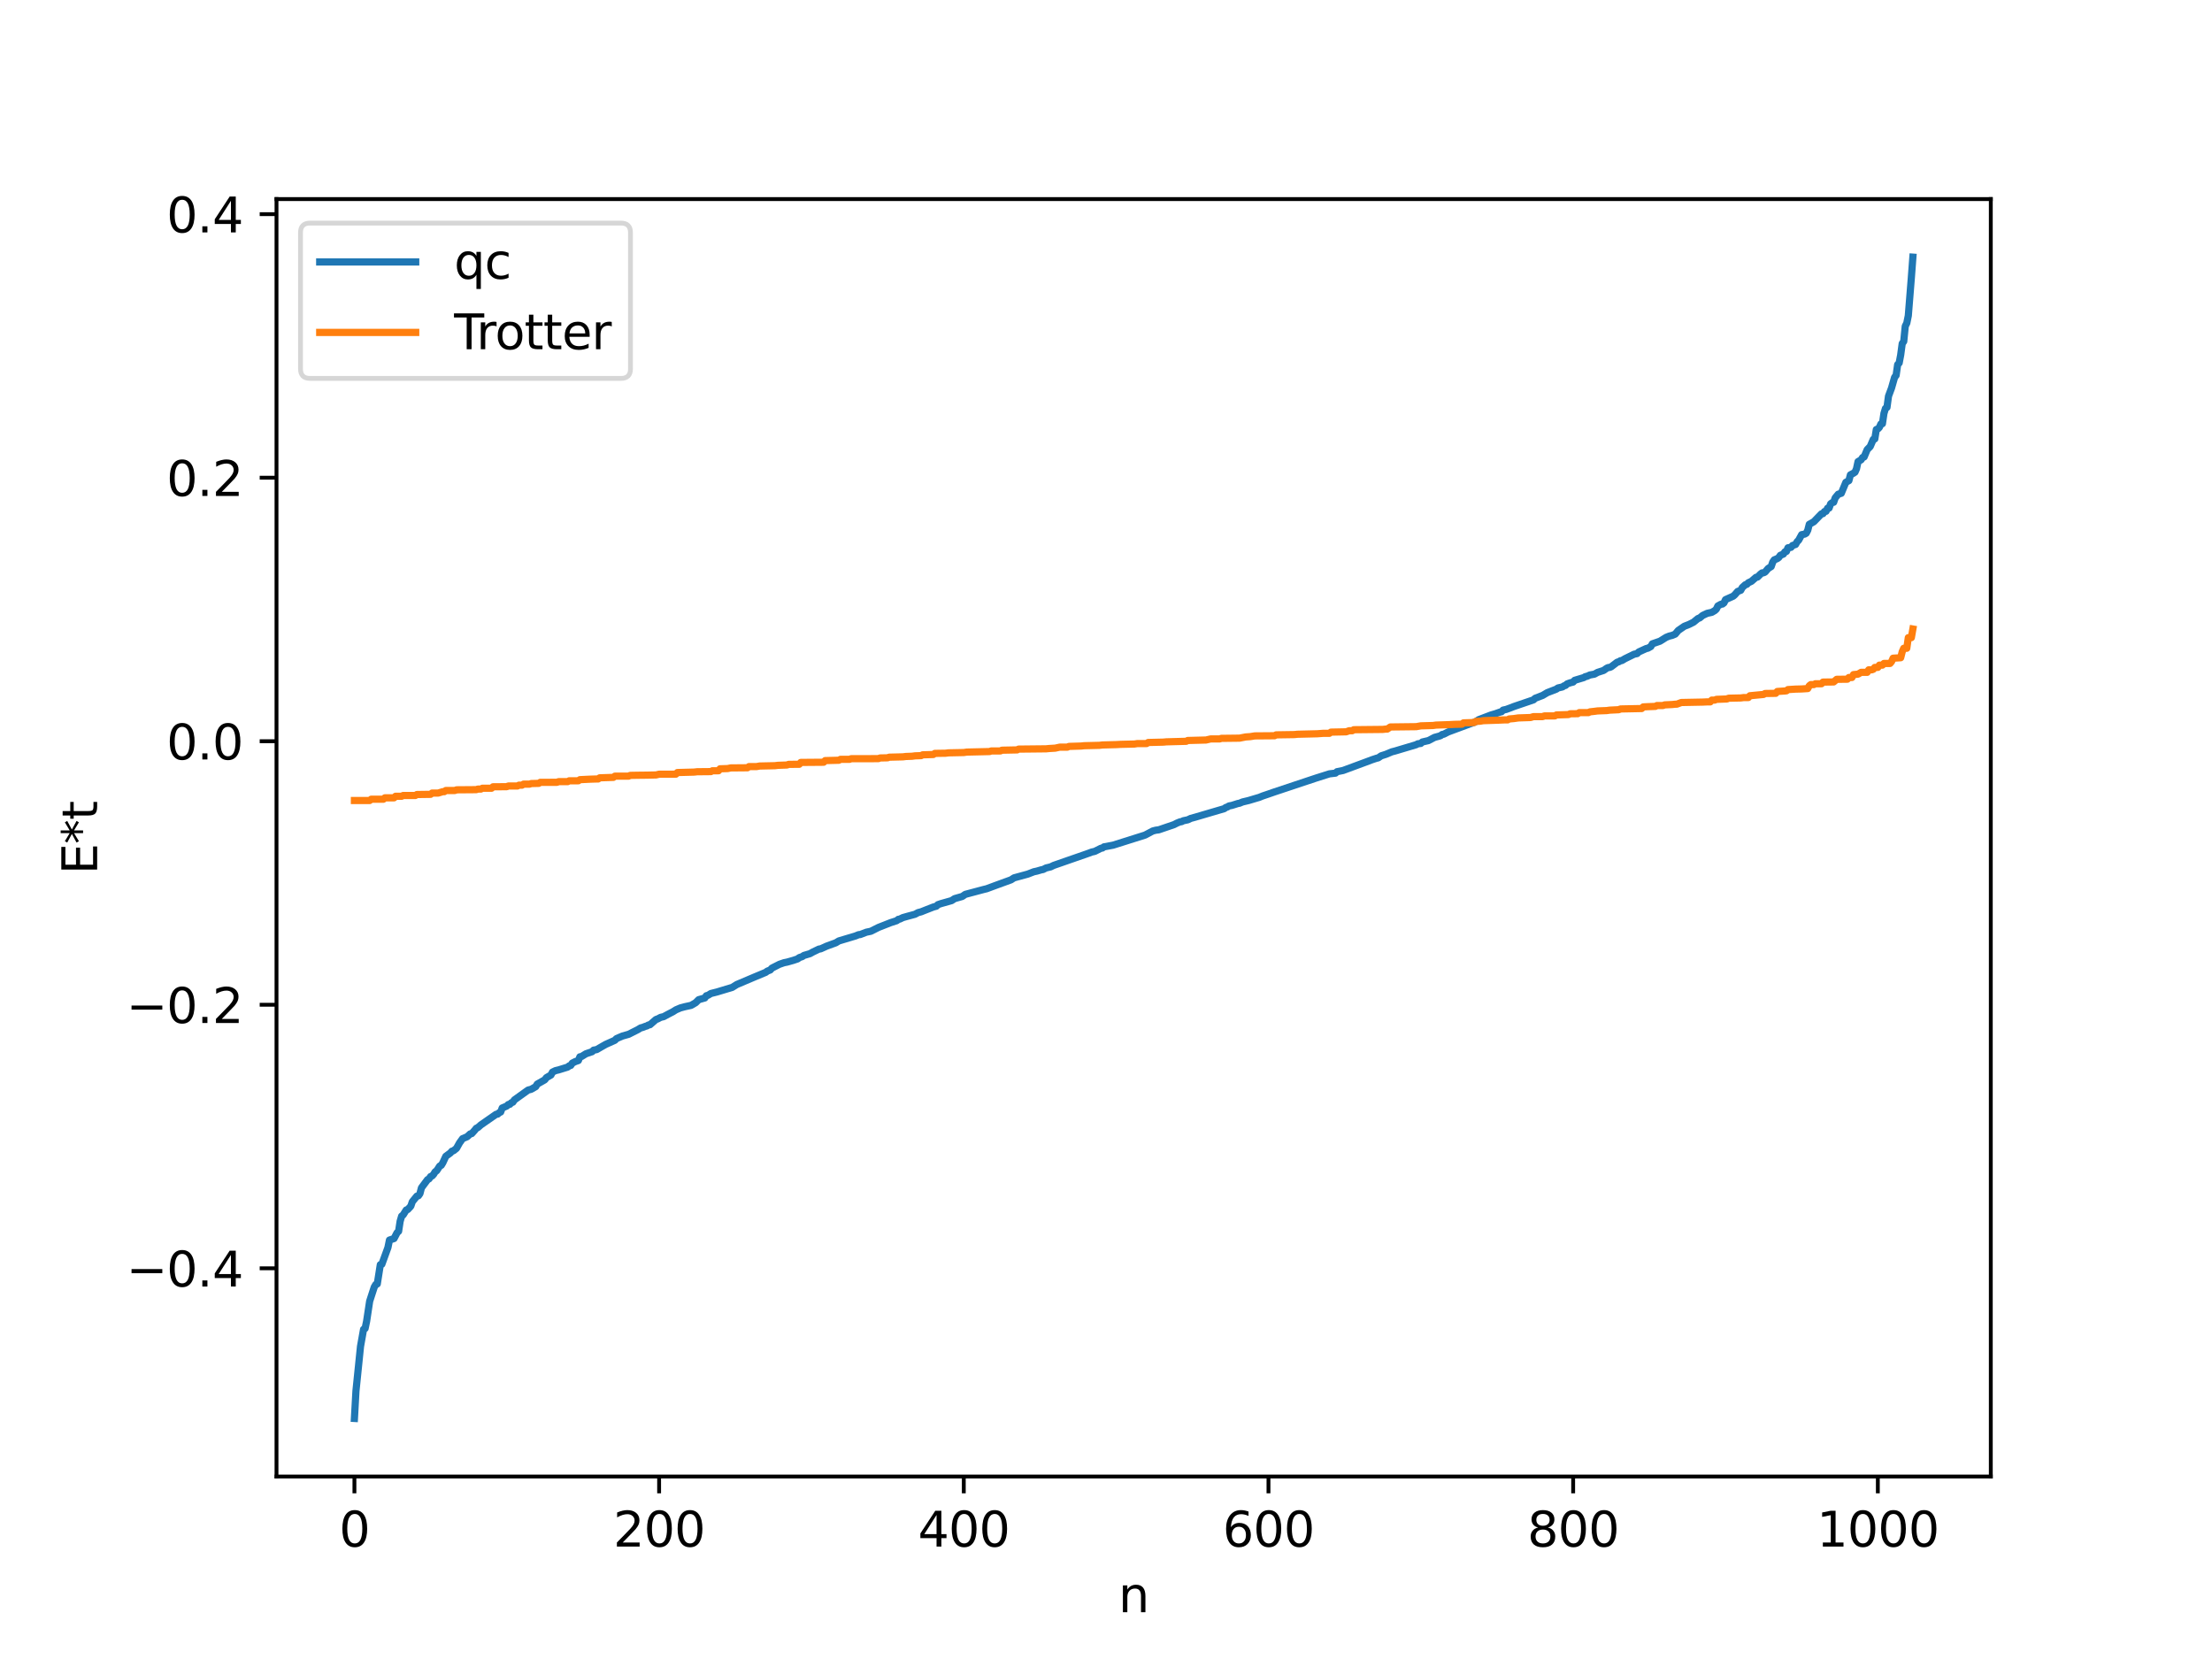 <?xml version="1.0" encoding="utf-8" standalone="no"?>
<!DOCTYPE svg PUBLIC "-//W3C//DTD SVG 1.1//EN"
  "http://www.w3.org/Graphics/SVG/1.1/DTD/svg11.dtd">
<svg xmlns:xlink="http://www.w3.org/1999/xlink" width="460.8pt" height="345.6pt" viewBox="0 0 460.8 345.6" xmlns="http://www.w3.org/2000/svg" version="1.1">
 <defs>
  <style type="text/css">*{stroke-linejoin: round; stroke-linecap: butt}</style>
 </defs>
 <g id="figure_1">
  <g id="patch_1">
   <path d="M 0 345.6 
L 460.8 345.6 
L 460.8 0 
L 0 0 
z
" style="fill: #ffffff"/>
  </g>
  <g id="axes_1">
   <g id="patch_2">
    <path d="M 57.6 307.584 
L 414.72 307.584 
L 414.72 41.472 
L 57.6 41.472 
z
" style="fill: #ffffff"/>
   </g>
   <g id="matplotlib.axis_1">
    <g id="xtick_1">
     <g id="line2d_1">
      <defs>
       <path id="ma58e3b52d9" d="M 0 0 
L 0 3.5 
" style="stroke: #000000; stroke-width: 0.8"/>
      </defs>
      <g>
       <use xlink:href="#ma58e3b52d9" x="73.833" y="307.584" style="stroke: #000000; stroke-width: 0.8"/>
      </g>
     </g>
     <g id="text_1">
      <!-- 0 -->
      <g transform="translate(70.651 322.182) scale(0.1 -0.1)">
       <defs>
        <path id="DejaVuSans-30" d="M 2034 4250 
Q 1547 4250 1301 3770 
Q 1056 3291 1056 2328 
Q 1056 1369 1301 889 
Q 1547 409 2034 409 
Q 2525 409 2770 889 
Q 3016 1369 3016 2328 
Q 3016 3291 2770 3770 
Q 2525 4250 2034 4250 
z
M 2034 4750 
Q 2819 4750 3233 4129 
Q 3647 3509 3647 2328 
Q 3647 1150 3233 529 
Q 2819 -91 2034 -91 
Q 1250 -91 836 529 
Q 422 1150 422 2328 
Q 422 3509 836 4129 
Q 1250 4750 2034 4750 
z
" transform="scale(0.016)"/>
       </defs>
       <use xlink:href="#DejaVuSans-30"/>
      </g>
     </g>
    </g>
    <g id="xtick_2">
     <g id="line2d_2">
      <g>
       <use xlink:href="#ma58e3b52d9" x="137.304" y="307.584" style="stroke: #000000; stroke-width: 0.8"/>
      </g>
     </g>
     <g id="text_2">
      <!-- 200 -->
      <g transform="translate(127.76 322.182) scale(0.1 -0.1)">
       <defs>
        <path id="DejaVuSans-32" d="M 1228 531 
L 3431 531 
L 3431 0 
L 469 0 
L 469 531 
Q 828 903 1448 1529 
Q 2069 2156 2228 2338 
Q 2531 2678 2651 2914 
Q 2772 3150 2772 3378 
Q 2772 3750 2511 3984 
Q 2250 4219 1831 4219 
Q 1534 4219 1204 4116 
Q 875 4013 500 3803 
L 500 4441 
Q 881 4594 1212 4672 
Q 1544 4750 1819 4750 
Q 2544 4750 2975 4387 
Q 3406 4025 3406 3419 
Q 3406 3131 3298 2873 
Q 3191 2616 2906 2266 
Q 2828 2175 2409 1742 
Q 1991 1309 1228 531 
z
" transform="scale(0.016)"/>
       </defs>
       <use xlink:href="#DejaVuSans-32"/>
       <use xlink:href="#DejaVuSans-30" x="63.623"/>
       <use xlink:href="#DejaVuSans-30" x="127.246"/>
      </g>
     </g>
    </g>
    <g id="xtick_3">
     <g id="line2d_3">
      <g>
       <use xlink:href="#ma58e3b52d9" x="200.775" y="307.584" style="stroke: #000000; stroke-width: 0.8"/>
      </g>
     </g>
     <g id="text_3">
      <!-- 400 -->
      <g transform="translate(191.231 322.182) scale(0.1 -0.1)">
       <defs>
        <path id="DejaVuSans-34" d="M 2419 4116 
L 825 1625 
L 2419 1625 
L 2419 4116 
z
M 2253 4666 
L 3047 4666 
L 3047 1625 
L 3713 1625 
L 3713 1100 
L 3047 1100 
L 3047 0 
L 2419 0 
L 2419 1100 
L 313 1100 
L 313 1709 
L 2253 4666 
z
" transform="scale(0.016)"/>
       </defs>
       <use xlink:href="#DejaVuSans-34"/>
       <use xlink:href="#DejaVuSans-30" x="63.623"/>
       <use xlink:href="#DejaVuSans-30" x="127.246"/>
      </g>
     </g>
    </g>
    <g id="xtick_4">
     <g id="line2d_4">
      <g>
       <use xlink:href="#ma58e3b52d9" x="264.246" y="307.584" style="stroke: #000000; stroke-width: 0.8"/>
      </g>
     </g>
     <g id="text_4">
      <!-- 600 -->
      <g transform="translate(254.702 322.182) scale(0.1 -0.1)">
       <defs>
        <path id="DejaVuSans-36" d="M 2113 2584 
Q 1688 2584 1439 2293 
Q 1191 2003 1191 1497 
Q 1191 994 1439 701 
Q 1688 409 2113 409 
Q 2538 409 2786 701 
Q 3034 994 3034 1497 
Q 3034 2003 2786 2293 
Q 2538 2584 2113 2584 
z
M 3366 4563 
L 3366 3988 
Q 3128 4100 2886 4159 
Q 2644 4219 2406 4219 
Q 1781 4219 1451 3797 
Q 1122 3375 1075 2522 
Q 1259 2794 1537 2939 
Q 1816 3084 2150 3084 
Q 2853 3084 3261 2657 
Q 3669 2231 3669 1497 
Q 3669 778 3244 343 
Q 2819 -91 2113 -91 
Q 1303 -91 875 529 
Q 447 1150 447 2328 
Q 447 3434 972 4092 
Q 1497 4750 2381 4750 
Q 2619 4750 2861 4703 
Q 3103 4656 3366 4563 
z
" transform="scale(0.016)"/>
       </defs>
       <use xlink:href="#DejaVuSans-36"/>
       <use xlink:href="#DejaVuSans-30" x="63.623"/>
       <use xlink:href="#DejaVuSans-30" x="127.246"/>
      </g>
     </g>
    </g>
    <g id="xtick_5">
     <g id="line2d_5">
      <g>
       <use xlink:href="#ma58e3b52d9" x="327.717" y="307.584" style="stroke: #000000; stroke-width: 0.8"/>
      </g>
     </g>
     <g id="text_5">
      <!-- 800 -->
      <g transform="translate(318.173 322.182) scale(0.1 -0.1)">
       <defs>
        <path id="DejaVuSans-38" d="M 2034 2216 
Q 1584 2216 1326 1975 
Q 1069 1734 1069 1313 
Q 1069 891 1326 650 
Q 1584 409 2034 409 
Q 2484 409 2743 651 
Q 3003 894 3003 1313 
Q 3003 1734 2745 1975 
Q 2488 2216 2034 2216 
z
M 1403 2484 
Q 997 2584 770 2862 
Q 544 3141 544 3541 
Q 544 4100 942 4425 
Q 1341 4750 2034 4750 
Q 2731 4750 3128 4425 
Q 3525 4100 3525 3541 
Q 3525 3141 3298 2862 
Q 3072 2584 2669 2484 
Q 3125 2378 3379 2068 
Q 3634 1759 3634 1313 
Q 3634 634 3220 271 
Q 2806 -91 2034 -91 
Q 1263 -91 848 271 
Q 434 634 434 1313 
Q 434 1759 690 2068 
Q 947 2378 1403 2484 
z
M 1172 3481 
Q 1172 3119 1398 2916 
Q 1625 2713 2034 2713 
Q 2441 2713 2670 2916 
Q 2900 3119 2900 3481 
Q 2900 3844 2670 4047 
Q 2441 4250 2034 4250 
Q 1625 4250 1398 4047 
Q 1172 3844 1172 3481 
z
" transform="scale(0.016)"/>
       </defs>
       <use xlink:href="#DejaVuSans-38"/>
       <use xlink:href="#DejaVuSans-30" x="63.623"/>
       <use xlink:href="#DejaVuSans-30" x="127.246"/>
      </g>
     </g>
    </g>
    <g id="xtick_6">
     <g id="line2d_6">
      <g>
       <use xlink:href="#ma58e3b52d9" x="391.188" y="307.584" style="stroke: #000000; stroke-width: 0.8"/>
      </g>
     </g>
     <g id="text_6">
      <!-- 1000 -->
      <g transform="translate(378.463 322.182) scale(0.1 -0.1)">
       <defs>
        <path id="DejaVuSans-31" d="M 794 531 
L 1825 531 
L 1825 4091 
L 703 3866 
L 703 4441 
L 1819 4666 
L 2450 4666 
L 2450 531 
L 3481 531 
L 3481 0 
L 794 0 
L 794 531 
z
" transform="scale(0.016)"/>
       </defs>
       <use xlink:href="#DejaVuSans-31"/>
       <use xlink:href="#DejaVuSans-30" x="63.623"/>
       <use xlink:href="#DejaVuSans-30" x="127.246"/>
       <use xlink:href="#DejaVuSans-30" x="190.869"/>
      </g>
     </g>
    </g>
    <g id="text_7">
     <!-- n -->
     <g transform="translate(232.991 335.861) scale(0.1 -0.1)">
      <defs>
       <path id="DejaVuSans-6e" d="M 3513 2113 
L 3513 0 
L 2938 0 
L 2938 2094 
Q 2938 2591 2744 2837 
Q 2550 3084 2163 3084 
Q 1697 3084 1428 2787 
Q 1159 2491 1159 1978 
L 1159 0 
L 581 0 
L 581 3500 
L 1159 3500 
L 1159 2956 
Q 1366 3272 1645 3428 
Q 1925 3584 2291 3584 
Q 2894 3584 3203 3211 
Q 3513 2838 3513 2113 
z
" transform="scale(0.016)"/>
      </defs>
      <use xlink:href="#DejaVuSans-6e"/>
     </g>
    </g>
   </g>
   <g id="matplotlib.axis_2">
    <g id="ytick_1">
     <g id="line2d_7">
      <defs>
       <path id="maaa7f3f61d" d="M 0 0 
L -3.5 0 
" style="stroke: #000000; stroke-width: 0.8"/>
      </defs>
      <g>
       <use xlink:href="#maaa7f3f61d" x="57.6" y="264.207" style="stroke: #000000; stroke-width: 0.8"/>
      </g>
     </g>
     <g id="text_8">
      <!-- −0.4 -->
      <g transform="translate(26.317 268.006) scale(0.1 -0.1)">
       <defs>
        <path id="DejaVuSans-2212" d="M 678 2272 
L 4684 2272 
L 4684 1741 
L 678 1741 
L 678 2272 
z
" transform="scale(0.016)"/>
        <path id="DejaVuSans-2e" d="M 684 794 
L 1344 794 
L 1344 0 
L 684 0 
L 684 794 
z
" transform="scale(0.016)"/>
       </defs>
       <use xlink:href="#DejaVuSans-2212"/>
       <use xlink:href="#DejaVuSans-30" x="83.789"/>
       <use xlink:href="#DejaVuSans-2e" x="147.412"/>
       <use xlink:href="#DejaVuSans-34" x="179.199"/>
      </g>
     </g>
    </g>
    <g id="ytick_2">
     <g id="line2d_8">
      <g>
       <use xlink:href="#maaa7f3f61d" x="57.6" y="209.309" style="stroke: #000000; stroke-width: 0.8"/>
      </g>
     </g>
     <g id="text_9">
      <!-- −0.2 -->
      <g transform="translate(26.317 213.108) scale(0.1 -0.1)">
       <use xlink:href="#DejaVuSans-2212"/>
       <use xlink:href="#DejaVuSans-30" x="83.789"/>
       <use xlink:href="#DejaVuSans-2e" x="147.412"/>
       <use xlink:href="#DejaVuSans-32" x="179.199"/>
      </g>
     </g>
    </g>
    <g id="ytick_3">
     <g id="line2d_9">
      <g>
       <use xlink:href="#maaa7f3f61d" x="57.6" y="154.411" style="stroke: #000000; stroke-width: 0.8"/>
      </g>
     </g>
     <g id="text_10">
      <!-- 0.0 -->
      <g transform="translate(34.697 158.21) scale(0.1 -0.1)">
       <use xlink:href="#DejaVuSans-30"/>
       <use xlink:href="#DejaVuSans-2e" x="63.623"/>
       <use xlink:href="#DejaVuSans-30" x="95.41"/>
      </g>
     </g>
    </g>
    <g id="ytick_4">
     <g id="line2d_10">
      <g>
       <use xlink:href="#maaa7f3f61d" x="57.6" y="99.513" style="stroke: #000000; stroke-width: 0.8"/>
      </g>
     </g>
     <g id="text_11">
      <!-- 0.2 -->
      <g transform="translate(34.697 103.312) scale(0.1 -0.1)">
       <use xlink:href="#DejaVuSans-30"/>
       <use xlink:href="#DejaVuSans-2e" x="63.623"/>
       <use xlink:href="#DejaVuSans-32" x="95.41"/>
      </g>
     </g>
    </g>
    <g id="ytick_5">
     <g id="line2d_11">
      <g>
       <use xlink:href="#maaa7f3f61d" x="57.6" y="44.615" style="stroke: #000000; stroke-width: 0.8"/>
      </g>
     </g>
     <g id="text_12">
      <!-- 0.4 -->
      <g transform="translate(34.697 48.414) scale(0.1 -0.1)">
       <use xlink:href="#DejaVuSans-30"/>
       <use xlink:href="#DejaVuSans-2e" x="63.623"/>
       <use xlink:href="#DejaVuSans-34" x="95.41"/>
      </g>
     </g>
    </g>
    <g id="text_13">
     <!-- E*t -->
     <g transform="translate(20.238 182.148) rotate(-90) scale(0.1 -0.1)">
      <defs>
       <path id="DejaVuSans-45" d="M 628 4666 
L 3578 4666 
L 3578 4134 
L 1259 4134 
L 1259 2753 
L 3481 2753 
L 3481 2222 
L 1259 2222 
L 1259 531 
L 3634 531 
L 3634 0 
L 628 0 
L 628 4666 
z
" transform="scale(0.016)"/>
       <path id="DejaVuSans-2a" d="M 3009 3897 
L 1888 3291 
L 3009 2681 
L 2828 2375 
L 1778 3009 
L 1778 1831 
L 1422 1831 
L 1422 3009 
L 372 2375 
L 191 2681 
L 1313 3291 
L 191 3897 
L 372 4206 
L 1422 3572 
L 1422 4750 
L 1778 4750 
L 1778 3572 
L 2828 4206 
L 3009 3897 
z
" transform="scale(0.016)"/>
       <path id="DejaVuSans-74" d="M 1172 4494 
L 1172 3500 
L 2356 3500 
L 2356 3053 
L 1172 3053 
L 1172 1153 
Q 1172 725 1289 603 
Q 1406 481 1766 481 
L 2356 481 
L 2356 0 
L 1766 0 
Q 1100 0 847 248 
Q 594 497 594 1153 
L 594 3053 
L 172 3053 
L 172 3500 
L 594 3500 
L 594 4494 
L 1172 4494 
z
" transform="scale(0.016)"/>
      </defs>
      <use xlink:href="#DejaVuSans-45"/>
      <use xlink:href="#DejaVuSans-2a" x="63.184"/>
      <use xlink:href="#DejaVuSans-74" x="113.184"/>
     </g>
    </g>
   </g>
   <g id="line2d_12">
    <path d="M 73.833 295.488 
L 74.15 289.79 
L 75.102 280.48 
L 75.737 276.922 
L 76.054 276.752 
L 76.372 275.246 
L 77.006 271.068 
L 77.958 268.139 
L 78.276 267.592 
L 78.593 267.47 
L 79.228 263.451 
L 79.545 263.372 
L 80.815 259.878 
L 81.132 258.326 
L 82.084 258.014 
L 82.719 256.794 
L 83.036 256.502 
L 83.353 254.425 
L 83.671 253.336 
L 83.988 253.089 
L 84.623 252.067 
L 84.94 251.959 
L 85.575 251.274 
L 85.892 250.341 
L 86.844 249.173 
L 87.162 249.103 
L 87.479 248.653 
L 87.796 247.444 
L 89.066 245.741 
L 89.383 245.576 
L 89.7 245.097 
L 90.018 244.969 
L 90.335 244.624 
L 90.653 244.099 
L 90.97 243.889 
L 91.605 242.909 
L 91.922 242.758 
L 92.239 242.242 
L 92.874 240.873 
L 93.826 240.177 
L 94.143 239.811 
L 94.461 239.727 
L 95.096 239.218 
L 95.73 238.08 
L 96.365 237.201 
L 97.317 236.801 
L 97.952 236.215 
L 98.269 236.147 
L 98.904 235.44 
L 99.221 235.038 
L 99.539 234.898 
L 100.173 234.34 
L 103.347 232.131 
L 103.664 232.094 
L 103.981 231.797 
L 104.299 231.655 
L 104.616 230.812 
L 105.568 230.411 
L 105.886 230.093 
L 106.203 230.053 
L 106.52 229.727 
L 106.838 229.609 
L 107.155 229.133 
L 110.011 227.083 
L 110.646 226.919 
L 111.598 226.371 
L 111.915 225.841 
L 113.502 224.935 
L 113.82 224.496 
L 114.772 223.946 
L 115.089 223.338 
L 115.724 223.033 
L 116.358 222.882 
L 118.262 222.294 
L 118.58 222.031 
L 118.897 221.951 
L 119.215 221.47 
L 119.849 221.146 
L 120.484 220.931 
L 120.801 220.154 
L 121.119 220.108 
L 122.071 219.517 
L 123.34 219.09 
L 123.658 218.765 
L 124.292 218.654 
L 125.244 218.099 
L 126.196 217.558 
L 128.1 216.706 
L 128.418 216.362 
L 129.687 215.82 
L 130.957 215.463 
L 132.861 214.501 
L 133.496 214.117 
L 133.813 214.054 
L 134.448 213.803 
L 134.765 213.72 
L 135.082 213.519 
L 135.4 213.471 
L 136.669 212.367 
L 136.986 212.272 
L 137.621 211.936 
L 138.256 211.783 
L 139.208 211.269 
L 140.16 210.779 
L 140.795 210.372 
L 141.747 209.965 
L 142.699 209.711 
L 143.968 209.436 
L 144.92 208.883 
L 145.555 208.249 
L 146.824 207.896 
L 147.142 207.429 
L 147.459 207.349 
L 148.094 206.965 
L 149.363 206.646 
L 150.633 206.263 
L 152.537 205.69 
L 153.489 205.094 
L 157.297 203.479 
L 159.519 202.556 
L 159.836 202.308 
L 160.471 202.056 
L 160.788 201.686 
L 162.375 200.881 
L 163.327 200.552 
L 163.962 200.424 
L 165.231 200.068 
L 166.183 199.748 
L 166.5 199.489 
L 167.135 199.274 
L 167.453 199.041 
L 168.722 198.667 
L 169.357 198.314 
L 170.626 197.704 
L 170.943 197.667 
L 171.578 197.386 
L 172.213 197.094 
L 174.117 196.401 
L 174.752 196.014 
L 178.243 194.968 
L 178.877 194.708 
L 179.195 194.687 
L 180.464 194.196 
L 181.416 193.995 
L 183.003 193.199 
L 185.542 192.201 
L 186.811 191.792 
L 187.129 191.519 
L 187.446 191.462 
L 188.081 191.154 
L 189.033 190.884 
L 190.62 190.455 
L 191.254 190.112 
L 191.889 189.948 
L 192.841 189.567 
L 194.428 188.949 
L 195.062 188.776 
L 195.38 188.46 
L 196.015 188.242 
L 198.236 187.615 
L 198.871 187.2 
L 200.458 186.749 
L 201.092 186.312 
L 204.9 185.296 
L 205.535 185.144 
L 207.757 184.322 
L 210.613 183.284 
L 211.248 182.873 
L 214.104 182.093 
L 215.373 181.602 
L 216.008 181.467 
L 216.96 181.189 
L 217.277 181.139 
L 217.912 180.814 
L 218.864 180.587 
L 219.499 180.277 
L 223.942 178.731 
L 226.163 177.961 
L 226.798 177.735 
L 227.433 177.497 
L 228.067 177.355 
L 229.337 176.713 
L 229.654 176.66 
L 229.972 176.417 
L 231.876 176.063 
L 238.54 173.961 
L 240.127 173.116 
L 240.762 172.948 
L 241.396 172.866 
L 244.57 171.782 
L 245.205 171.457 
L 245.839 171.201 
L 246.157 171.171 
L 246.474 170.988 
L 247.109 170.85 
L 247.426 170.786 
L 248.061 170.485 
L 249.013 170.226 
L 255.043 168.455 
L 255.36 168.205 
L 255.677 168.122 
L 255.995 167.902 
L 256.629 167.781 
L 257.899 167.377 
L 258.216 167.327 
L 258.851 167.062 
L 260.12 166.76 
L 261.072 166.475 
L 261.707 166.286 
L 262.342 166.1 
L 262.977 165.836 
L 264.246 165.407 
L 265.515 164.966 
L 274.084 162.112 
L 276.94 161.208 
L 278.21 161.057 
L 278.527 160.759 
L 279.796 160.502 
L 284.557 158.742 
L 285.826 158.264 
L 286.778 157.949 
L 287.096 157.885 
L 287.73 157.452 
L 288.682 157.148 
L 289.317 156.885 
L 289.952 156.619 
L 290.586 156.457 
L 295.029 155.131 
L 295.347 154.95 
L 295.981 154.868 
L 296.299 154.572 
L 297.568 154.278 
L 298.838 153.613 
L 299.79 153.356 
L 300.107 153.246 
L 300.424 153.007 
L 300.742 152.955 
L 301.694 152.471 
L 307.406 150.351 
L 308.041 149.92 
L 310.58 148.952 
L 311.532 148.674 
L 312.484 148.336 
L 312.801 148.264 
L 313.119 147.926 
L 313.753 147.791 
L 314.705 147.444 
L 315.34 147.192 
L 319.466 145.786 
L 319.783 145.473 
L 321.37 144.862 
L 322.322 144.293 
L 324.226 143.556 
L 324.543 143.318 
L 325.496 143.101 
L 325.813 142.87 
L 326.13 142.783 
L 326.448 142.47 
L 327.082 142.246 
L 327.717 142.082 
L 328.034 141.723 
L 329.939 141.151 
L 330.256 140.946 
L 330.573 140.896 
L 331.208 140.611 
L 332.16 140.436 
L 332.795 140.076 
L 334.064 139.663 
L 334.699 139.213 
L 335.016 139.061 
L 335.334 139.038 
L 335.651 138.891 
L 336.92 137.928 
L 337.238 137.862 
L 337.555 137.642 
L 337.872 137.607 
L 338.507 137.221 
L 340.411 136.288 
L 341.046 136.15 
L 341.363 135.824 
L 342.95 135.095 
L 343.267 135.04 
L 343.902 134.682 
L 344.22 134.12 
L 345.806 133.57 
L 347.076 132.775 
L 347.71 132.518 
L 348.345 132.361 
L 348.98 132.096 
L 349.615 131.333 
L 350.884 130.461 
L 351.836 130.09 
L 352.788 129.616 
L 353.74 128.832 
L 354.058 128.743 
L 354.692 128.211 
L 355.644 127.766 
L 356.596 127.561 
L 357.231 127.189 
L 357.548 126.893 
L 357.866 126.23 
L 358.5 125.875 
L 358.818 125.834 
L 359.135 125.588 
L 359.453 124.917 
L 361.039 124.204 
L 361.357 123.938 
L 361.991 123.209 
L 362.626 122.972 
L 362.943 122.389 
L 363.578 121.816 
L 363.896 121.727 
L 364.213 121.395 
L 364.848 121.1 
L 365.8 120.271 
L 366.117 120.217 
L 366.752 119.586 
L 367.069 119.343 
L 367.386 119.324 
L 367.704 119.168 
L 368.339 118.42 
L 368.973 118.024 
L 369.291 117.095 
L 369.608 116.628 
L 370.243 116.366 
L 370.56 116.134 
L 370.877 115.682 
L 371.512 115.427 
L 371.829 114.949 
L 372.147 114.872 
L 372.464 114.116 
L 373.099 114.023 
L 373.416 113.637 
L 374.051 113.423 
L 374.368 112.856 
L 374.686 112.537 
L 375.32 111.379 
L 375.955 111.263 
L 376.272 111.076 
L 376.59 110.455 
L 376.907 109.221 
L 377.859 108.684 
L 379.446 107.046 
L 379.763 107.002 
L 380.081 106.557 
L 380.398 106.516 
L 380.715 105.869 
L 381.033 105.846 
L 381.35 104.966 
L 381.667 104.715 
L 381.985 104.631 
L 382.302 103.72 
L 382.937 102.953 
L 383.572 102.762 
L 384.524 100.473 
L 385.158 100.125 
L 385.476 98.914 
L 386.11 98.58 
L 386.428 98.365 
L 386.745 97.637 
L 387.062 96.162 
L 387.697 95.79 
L 388.015 95.306 
L 388.332 95.191 
L 388.967 93.663 
L 389.601 93.019 
L 390.236 91.532 
L 390.553 91.443 
L 390.871 89.477 
L 391.188 89.359 
L 391.505 89.035 
L 391.823 88.323 
L 392.14 88.269 
L 392.458 86.13 
L 392.775 85.084 
L 393.092 84.871 
L 393.41 82.525 
L 394.044 80.824 
L 394.679 78.595 
L 394.996 78.195 
L 395.314 75.953 
L 395.631 75.613 
L 395.948 73.94 
L 396.266 71.573 
L 396.583 71.124 
L 396.9 67.945 
L 397.218 67.314 
L 397.535 65.762 
L 398.17 57.827 
L 398.487 53.568 
L 398.487 53.568 
" clip-path="url(#pc535f9c920)" style="fill: none; stroke: #1f77b4; stroke-width: 1.5; stroke-linecap: square"/>
   </g>
   <g id="line2d_13">
    <path d="M 73.833 166.763 
L 77.006 166.763 
L 77.324 166.494 
L 79.862 166.494 
L 80.18 166.201 
L 82.084 166.201 
L 82.401 165.877 
L 83.671 165.877 
L 83.988 165.714 
L 86.527 165.714 
L 86.844 165.513 
L 89.7 165.473 
L 90.018 165.209 
L 91.287 165.209 
L 92.239 164.919 
L 92.557 164.919 
L 92.874 164.678 
L 94.778 164.678 
L 95.096 164.533 
L 99.221 164.5 
L 99.539 164.38 
L 100.173 164.38 
L 100.491 164.205 
L 102.395 164.205 
L 102.712 163.9 
L 105.568 163.885 
L 105.886 163.74 
L 107.79 163.74 
L 108.107 163.567 
L 108.742 163.567 
L 109.059 163.351 
L 110.329 163.351 
L 110.646 163.229 
L 112.233 163.188 
L 112.55 162.972 
L 116.041 162.969 
L 116.358 162.828 
L 118.262 162.828 
L 118.58 162.653 
L 120.484 162.653 
L 120.801 162.418 
L 123.023 162.313 
L 124.292 162.276 
L 124.61 162.276 
L 124.927 162.035 
L 127.783 161.942 
L 128.1 161.686 
L 130.957 161.68 
L 131.274 161.526 
L 132.861 161.498 
L 134.765 161.478 
L 136.669 161.435 
L 137.304 161.282 
L 140.795 161.273 
L 141.112 160.934 
L 144.603 160.841 
L 145.238 160.767 
L 148.094 160.741 
L 148.411 160.564 
L 149.681 160.564 
L 149.998 160.155 
L 151.585 160.105 
L 152.22 159.972 
L 155.71 159.941 
L 156.028 159.693 
L 157.615 159.692 
L 158.249 159.577 
L 161.423 159.507 
L 162.058 159.431 
L 163.962 159.363 
L 164.279 159.227 
L 166.5 159.215 
L 166.818 158.827 
L 171.578 158.789 
L 171.896 158.446 
L 174.752 158.373 
L 175.069 158.188 
L 176.973 158.188 
L 177.291 158.052 
L 183.003 158.039 
L 183.32 157.898 
L 184.907 157.864 
L 185.224 157.737 
L 188.081 157.665 
L 188.715 157.588 
L 189.985 157.542 
L 190.62 157.456 
L 191.889 157.413 
L 192.206 157.243 
L 194.428 157.177 
L 194.745 156.945 
L 196.967 156.911 
L 197.601 156.832 
L 200.775 156.766 
L 201.41 156.672 
L 206.17 156.562 
L 206.487 156.435 
L 208.391 156.435 
L 208.709 156.28 
L 211.882 156.216 
L 212.2 156.052 
L 217.912 155.993 
L 218.547 155.93 
L 219.816 155.854 
L 220.768 155.645 
L 222.355 155.645 
L 222.672 155.492 
L 225.211 155.414 
L 225.846 155.345 
L 229.02 155.266 
L 229.654 155.191 
L 232.51 155.115 
L 233.462 155.062 
L 236.319 154.996 
L 236.953 154.898 
L 238.858 154.898 
L 239.175 154.674 
L 242.348 154.598 
L 242.983 154.537 
L 247.109 154.427 
L 247.426 154.257 
L 251.234 154.159 
L 252.186 153.937 
L 254.091 153.935 
L 254.408 153.816 
L 258.216 153.771 
L 259.486 153.522 
L 260.438 153.456 
L 261.39 153.301 
L 265.515 153.268 
L 265.833 153.085 
L 269.641 153.026 
L 270.276 152.958 
L 274.401 152.858 
L 275.671 152.763 
L 276.94 152.763 
L 277.258 152.516 
L 280.431 152.452 
L 281.066 152.222 
L 281.7 152.222 
L 282.018 152.013 
L 288.048 151.951 
L 288.682 151.878 
L 289 151.878 
L 289.634 151.441 
L 295.029 151.378 
L 295.981 151.206 
L 298.52 151.135 
L 299.155 151.047 
L 302.011 150.95 
L 302.963 150.896 
L 304.55 150.859 
L 304.867 150.587 
L 307.089 150.517 
L 307.406 150.292 
L 308.358 150.236 
L 308.993 150.128 
L 312.167 150.02 
L 313.436 149.962 
L 314.071 149.962 
L 314.388 149.773 
L 315.34 149.693 
L 316.292 149.556 
L 318.831 149.473 
L 319.466 149.283 
L 321.37 149.283 
L 321.687 149.146 
L 323.909 149.132 
L 324.226 148.94 
L 326.765 148.855 
L 327.082 148.694 
L 328.669 148.672 
L 328.986 148.453 
L 330.891 148.453 
L 331.208 148.289 
L 332.16 148.185 
L 332.795 148.098 
L 334.699 148.028 
L 335.334 147.936 
L 337.238 147.845 
L 337.555 147.69 
L 341.998 147.601 
L 342.315 147.262 
L 343.267 147.213 
L 344.854 147.152 
L 345.172 146.975 
L 346.441 146.975 
L 346.758 146.84 
L 348.345 146.765 
L 348.98 146.699 
L 349.297 146.699 
L 350.249 146.345 
L 354.692 146.258 
L 355.644 146.214 
L 356.279 146.214 
L 356.596 145.841 
L 357.231 145.841 
L 357.548 145.689 
L 359.77 145.607 
L 360.087 145.451 
L 362.626 145.396 
L 363.261 145.313 
L 364.213 145.313 
L 364.53 144.936 
L 367.386 144.663 
L 367.704 144.467 
L 369.925 144.432 
L 370.243 144.046 
L 371.829 143.943 
L 372.147 143.911 
L 372.464 143.652 
L 374.051 143.554 
L 375.32 143.522 
L 376.59 143.439 
L 376.907 142.85 
L 377.224 142.614 
L 377.859 142.614 
L 378.177 142.438 
L 379.446 142.438 
L 379.763 142.091 
L 381.985 142.061 
L 382.62 141.515 
L 384.841 141.489 
L 385.158 141.136 
L 385.793 141.136 
L 386.11 140.535 
L 387.062 140.441 
L 387.697 140.063 
L 388.967 140.063 
L 389.284 139.538 
L 389.919 139.538 
L 390.236 139.424 
L 390.553 139.035 
L 391.188 139.035 
L 391.505 138.559 
L 392.14 138.559 
L 392.458 138.209 
L 393.727 138.209 
L 394.044 137.823 
L 394.362 137.115 
L 395.948 137.018 
L 396.266 135.766 
L 396.583 135.048 
L 397.218 135.048 
L 397.535 132.832 
L 398.17 132.832 
L 398.487 131.035 
L 398.487 131.035 
" clip-path="url(#pc535f9c920)" style="fill: none; stroke: #ff7f0e; stroke-width: 1.5; stroke-linecap: square"/>
   </g>
   <g id="patch_3">
    <path d="M 57.6 307.584 
L 57.6 41.472 
" style="fill: none; stroke: #000000; stroke-width: 0.8; stroke-linejoin: miter; stroke-linecap: square"/>
   </g>
   <g id="patch_4">
    <path d="M 414.72 307.584 
L 414.72 41.472 
" style="fill: none; stroke: #000000; stroke-width: 0.8; stroke-linejoin: miter; stroke-linecap: square"/>
   </g>
   <g id="patch_5">
    <path d="M 57.6 307.584 
L 414.72 307.584 
" style="fill: none; stroke: #000000; stroke-width: 0.8; stroke-linejoin: miter; stroke-linecap: square"/>
   </g>
   <g id="patch_6">
    <path d="M 57.6 41.472 
L 414.72 41.472 
" style="fill: none; stroke: #000000; stroke-width: 0.8; stroke-linejoin: miter; stroke-linecap: square"/>
   </g>
   <g id="legend_1">
    <g id="patch_7">
     <path d="M 64.6 78.828 
L 129.342 78.828 
Q 131.342 78.828 131.342 76.828 
L 131.342 48.472 
Q 131.342 46.472 129.342 46.472 
L 64.6 46.472 
Q 62.6 46.472 62.6 48.472 
L 62.6 76.828 
Q 62.6 78.828 64.6 78.828 
z
" style="fill: #ffffff; opacity: 0.8; stroke: #cccccc; stroke-linejoin: miter"/>
    </g>
    <g id="line2d_14">
     <path d="M 66.6 54.57 
L 76.6 54.57 
L 86.6 54.57 
" style="fill: none; stroke: #1f77b4; stroke-width: 1.5; stroke-linecap: square"/>
    </g>
    <g id="text_14">
     <!-- qc -->
     <g transform="translate(94.6 58.07) scale(0.1 -0.1)">
      <defs>
       <path id="DejaVuSans-71" d="M 947 1747 
Q 947 1113 1208 752 
Q 1469 391 1925 391 
Q 2381 391 2643 752 
Q 2906 1113 2906 1747 
Q 2906 2381 2643 2742 
Q 2381 3103 1925 3103 
Q 1469 3103 1208 2742 
Q 947 2381 947 1747 
z
M 2906 525 
Q 2725 213 2448 61 
Q 2172 -91 1784 -91 
Q 1150 -91 751 415 
Q 353 922 353 1747 
Q 353 2572 751 3078 
Q 1150 3584 1784 3584 
Q 2172 3584 2448 3432 
Q 2725 3281 2906 2969 
L 2906 3500 
L 3481 3500 
L 3481 -1331 
L 2906 -1331 
L 2906 525 
z
" transform="scale(0.016)"/>
       <path id="DejaVuSans-63" d="M 3122 3366 
L 3122 2828 
Q 2878 2963 2633 3030 
Q 2388 3097 2138 3097 
Q 1578 3097 1268 2742 
Q 959 2388 959 1747 
Q 959 1106 1268 751 
Q 1578 397 2138 397 
Q 2388 397 2633 464 
Q 2878 531 3122 666 
L 3122 134 
Q 2881 22 2623 -34 
Q 2366 -91 2075 -91 
Q 1284 -91 818 406 
Q 353 903 353 1747 
Q 353 2603 823 3093 
Q 1294 3584 2113 3584 
Q 2378 3584 2631 3529 
Q 2884 3475 3122 3366 
z
" transform="scale(0.016)"/>
      </defs>
      <use xlink:href="#DejaVuSans-71"/>
      <use xlink:href="#DejaVuSans-63" x="63.477"/>
     </g>
    </g>
    <g id="line2d_15">
     <path d="M 66.6 69.249 
L 76.6 69.249 
L 86.6 69.249 
" style="fill: none; stroke: #ff7f0e; stroke-width: 1.5; stroke-linecap: square"/>
    </g>
    <g id="text_15">
     <!-- Trotter -->
     <g transform="translate(94.6 72.749) scale(0.1 -0.1)">
      <defs>
       <path id="DejaVuSans-54" d="M -19 4666 
L 3928 4666 
L 3928 4134 
L 2272 4134 
L 2272 0 
L 1638 0 
L 1638 4134 
L -19 4134 
L -19 4666 
z
" transform="scale(0.016)"/>
       <path id="DejaVuSans-72" d="M 2631 2963 
Q 2534 3019 2420 3045 
Q 2306 3072 2169 3072 
Q 1681 3072 1420 2755 
Q 1159 2438 1159 1844 
L 1159 0 
L 581 0 
L 581 3500 
L 1159 3500 
L 1159 2956 
Q 1341 3275 1631 3429 
Q 1922 3584 2338 3584 
Q 2397 3584 2469 3576 
Q 2541 3569 2628 3553 
L 2631 2963 
z
" transform="scale(0.016)"/>
       <path id="DejaVuSans-6f" d="M 1959 3097 
Q 1497 3097 1228 2736 
Q 959 2375 959 1747 
Q 959 1119 1226 758 
Q 1494 397 1959 397 
Q 2419 397 2687 759 
Q 2956 1122 2956 1747 
Q 2956 2369 2687 2733 
Q 2419 3097 1959 3097 
z
M 1959 3584 
Q 2709 3584 3137 3096 
Q 3566 2609 3566 1747 
Q 3566 888 3137 398 
Q 2709 -91 1959 -91 
Q 1206 -91 779 398 
Q 353 888 353 1747 
Q 353 2609 779 3096 
Q 1206 3584 1959 3584 
z
" transform="scale(0.016)"/>
       <path id="DejaVuSans-65" d="M 3597 1894 
L 3597 1613 
L 953 1613 
Q 991 1019 1311 708 
Q 1631 397 2203 397 
Q 2534 397 2845 478 
Q 3156 559 3463 722 
L 3463 178 
Q 3153 47 2828 -22 
Q 2503 -91 2169 -91 
Q 1331 -91 842 396 
Q 353 884 353 1716 
Q 353 2575 817 3079 
Q 1281 3584 2069 3584 
Q 2775 3584 3186 3129 
Q 3597 2675 3597 1894 
z
M 3022 2063 
Q 3016 2534 2758 2815 
Q 2500 3097 2075 3097 
Q 1594 3097 1305 2825 
Q 1016 2553 972 2059 
L 3022 2063 
z
" transform="scale(0.016)"/>
      </defs>
      <use xlink:href="#DejaVuSans-54"/>
      <use xlink:href="#DejaVuSans-72" x="46.334"/>
      <use xlink:href="#DejaVuSans-6f" x="85.197"/>
      <use xlink:href="#DejaVuSans-74" x="146.379"/>
      <use xlink:href="#DejaVuSans-74" x="185.588"/>
      <use xlink:href="#DejaVuSans-65" x="224.797"/>
      <use xlink:href="#DejaVuSans-72" x="286.32"/>
     </g>
    </g>
   </g>
  </g>
 </g>
 <defs>
  <clipPath id="pc535f9c920">
   <rect x="57.6" y="41.472" width="357.12" height="266.112"/>
  </clipPath>
 </defs>
</svg>
